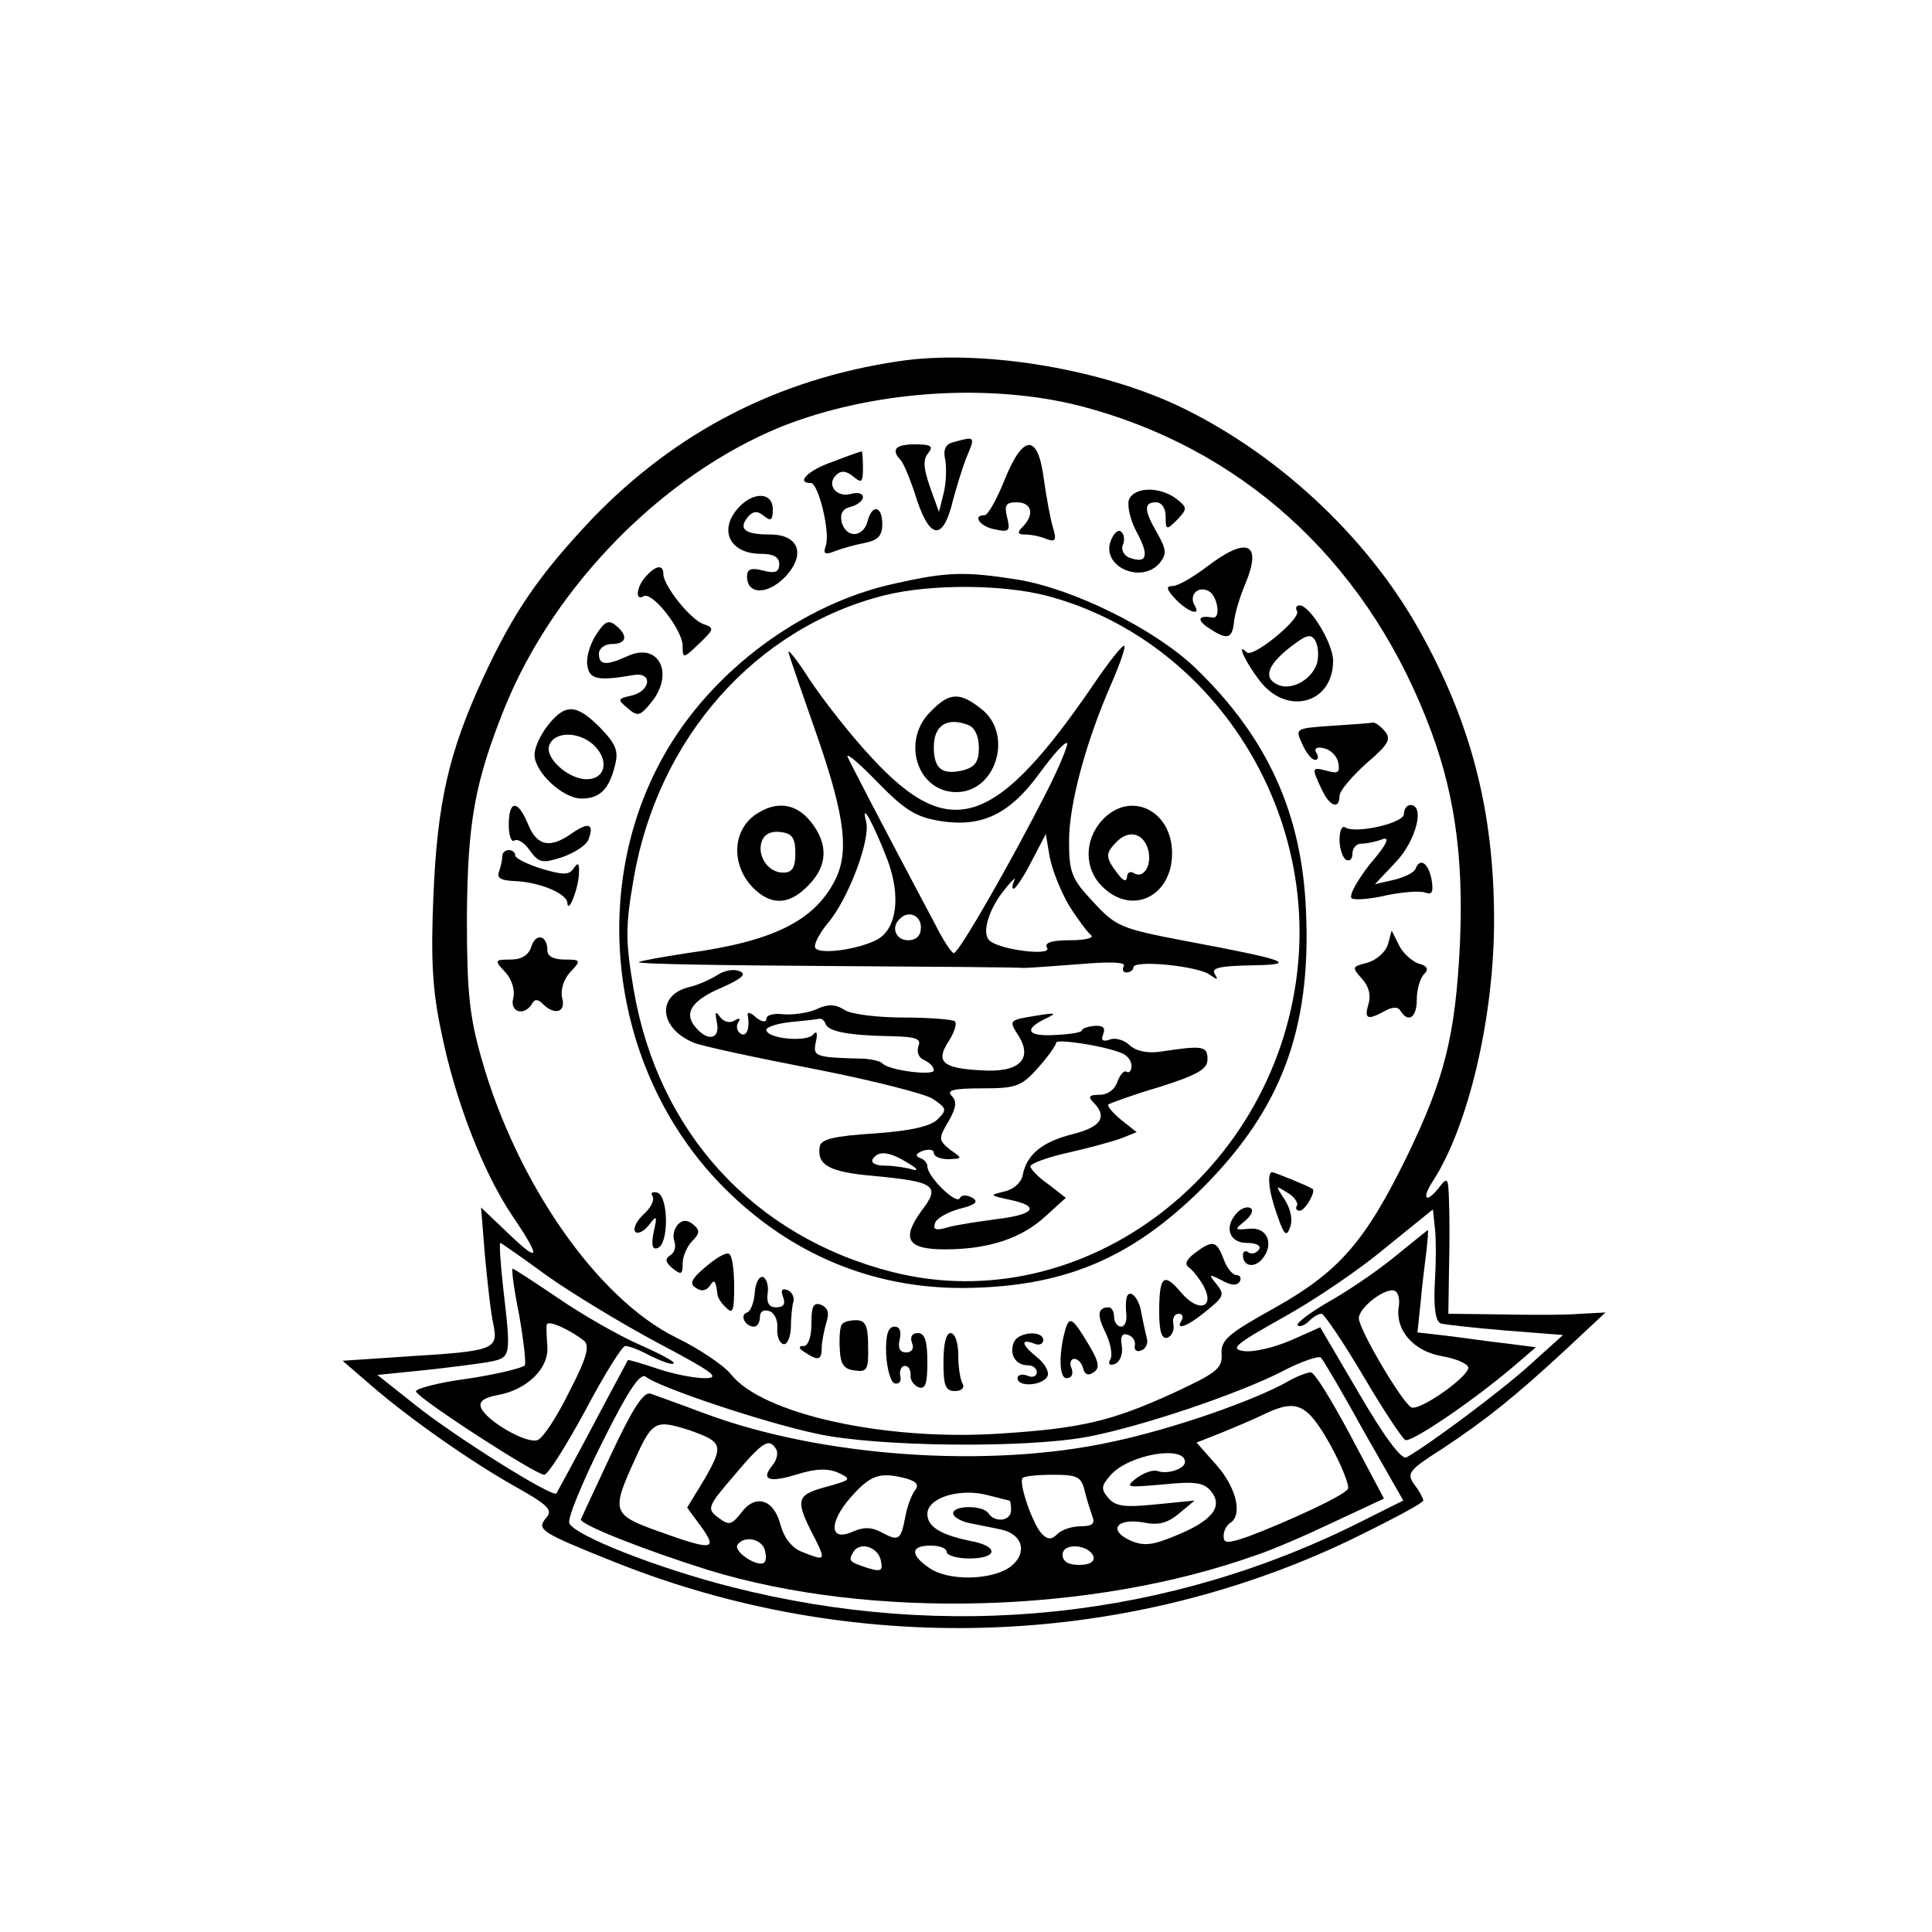 <?xml version="1.0" standalone="no"?>
<!DOCTYPE svg PUBLIC "-//W3C//DTD SVG 20010904//EN"
 "http://www.w3.org/TR/2001/REC-SVG-20010904/DTD/svg10.dtd">
<svg version="1.0" xmlns="http://www.w3.org/2000/svg"
 width="300pt" height="300pt" viewBox="0 0 300 300"
 preserveAspectRatio="xMidYMid meet">
<g transform="translate(0,300) scale(0.1,-0.1)"
fill="#000000" stroke="none">
<path d="M1395 2439 c-188 -28 -346 -110 -476 -245 -81 -86 -121 -143 -169
-247 -53 -115 -71 -193 -77 -338 -4 -96 -2 -145 12 -210 21 -106 65 -219 110
-286 46 -68 44 -76 -6 -28 l-42 40 6 -75 c4 -41 9 -89 13 -106 8 -39 2 -42
-130 -50 l-104 -7 44 -38 c60 -52 157 -120 227 -159 48 -27 56 -35 45 -47 -15
-18 -10 -22 105 -68 369 -148 786 -136 1140 32 64 31 117 59 117 63 0 3 -6 15
-14 25 -12 17 -9 22 43 55 68 45 112 80 193 155 l61 57 -39 -2 c-21 -2 -76 -2
-122 -1 l-83 1 1 68 c1 37 1 85 0 107 -1 35 -2 38 -14 23 -21 -28 -30 -21 -11
8 55 85 95 254 95 405 0 170 -36 308 -117 452 -82 146 -223 276 -376 348 -125
58 -307 87 -432 68z m281 -69 c248 -64 439 -235 538 -484 44 -109 59 -213 53
-351 -7 -144 -24 -210 -82 -330 -65 -133 -106 -180 -206 -236 -72 -40 -84 -50
-82 -72 1 -22 -8 -29 -75 -60 -96 -44 -144 -55 -268 -63 -179 -12 -370 30
-419 92 -11 14 -50 40 -85 57 -122 60 -247 239 -302 432 -19 67 -23 103 -23
220 1 148 12 210 59 327 77 189 245 360 428 435 140 56 321 69 464 33z m552
-1361 c-2 -40 1 -60 9 -64 7 -2 53 -7 101 -11 l89 -7 -51 -46 c-44 -40 -155
-123 -192 -144 -8 -4 -35 33 -73 98 l-61 104 -45 -20 c-25 -11 -58 -19 -73
-17 -23 3 -15 10 60 52 49 27 121 76 160 109 l73 59 3 -28 c2 -15 2 -53 0 -85z
m-1380 11 c38 -27 115 -74 173 -105 87 -46 99 -55 73 -55 -17 0 -51 7 -74 15
-24 8 -44 14 -45 13 -1 -2 -26 -48 -55 -103 -29 -55 -55 -102 -56 -104 -6 -7
-159 89 -220 138 l-58 46 69 7 c39 4 85 10 103 13 36 7 36 6 23 118 -4 37 -6
67 -4 67 1 0 33 -22 71 -50z m1270 -243 l61 -107 -60 -30 c-303 -154 -647
-190 -984 -104 -114 29 -244 80 -251 99 -3 7 20 63 51 125 41 82 59 109 68
102 20 -16 180 -70 264 -88 94 -21 327 -23 422 -5 84 16 232 66 301 101 30 16
58 25 61 22 4 -4 34 -55 67 -115z"/>
<path d="M1479 2313 c-11 -3 -15 -12 -11 -28 2 -14 1 -37 -3 -52 l-7 -28 -14
39 c-10 29 -11 42 -3 52 9 11 5 14 -20 14 -31 0 -38 -8 -22 -25 5 -6 16 -33
25 -62 21 -62 41 -62 56 1 6 22 15 51 20 64 15 35 15 35 -21 25z"/>
<path d="M1560 2255 c-12 -30 -26 -55 -31 -55 -20 0 -7 -18 16 -22 22 -5 24
-2 19 18 -5 20 -2 24 15 24 23 0 28 -19 9 -38 -9 -9 -8 -12 4 -12 9 0 24 -3
33 -7 14 -5 16 -2 10 18 -4 13 -10 46 -14 74 -9 72 -32 72 -61 0z"/>
<path d="M1293 2283 c-38 -13 -58 -33 -34 -33 12 0 31 -79 23 -98 -4 -12 -1
-14 14 -8 10 4 31 10 47 13 20 4 27 11 27 29 0 29 -16 32 -23 4 -7 -25 -33
-26 -40 -1 -3 13 1 21 14 24 11 3 19 10 19 15 0 6 -8 8 -19 5 -22 -6 -38 14
-23 29 8 8 16 7 27 -2 13 -11 15 -9 15 14 0 14 -1 26 -2 25 -2 0 -22 -7 -45
-16z"/>
<path d="M1753 2224 c-3 -9 2 -32 12 -50 20 -37 16 -50 -11 -40 -9 3 -14 13
-10 21 3 8 1 17 -4 20 -5 3 -12 -5 -16 -17 -12 -39 49 -65 77 -32 11 14 10 21
-4 46 -21 36 -21 48 -2 48 9 0 15 -9 15 -22 0 -21 1 -22 18 -5 16 17 16 19 -2
33 -26 19 -65 18 -73 -2z"/>
<path d="M1147 2212 c-32 -35 -14 -72 35 -72 19 0 28 -5 28 -16 0 -12 -6 -15
-25 -10 -19 5 -25 2 -25 -9 0 -28 30 -29 57 -3 35 35 25 68 -21 68 -39 0 -50
8 -35 27 9 10 15 10 25 2 11 -9 14 -7 14 10 0 27 -30 28 -53 3z"/>
<path d="M1874 2120 c-21 -16 -45 -30 -53 -30 -11 0 -10 -5 4 -20 19 -20 41
-28 30 -10 -9 15 4 30 20 23 15 -5 22 -44 8 -42 -22 4 -25 -3 -8 -15 30 -20
38 -19 41 7 1 13 9 40 18 61 26 63 3 74 -60 26z"/>
<path d="M1003 2105 c-15 -16 -17 -39 -4 -31 13 9 61 -52 61 -77 0 -20 1 -20
25 3 24 23 25 25 7 31 -21 8 -62 60 -62 78 0 15 -12 13 -27 -4z"/>
<path d="M1390 2094 c-144 -31 -284 -135 -358 -265 -122 -214 -82 -499 93
-674 102 -102 228 -155 369 -155 157 1 262 45 373 155 122 122 169 246 161
429 -6 153 -60 271 -172 379 -64 61 -190 123 -276 137 -82 13 -110 12 -190 -6z
m235 -19 c244 -64 413 -309 391 -568 -28 -325 -333 -558 -631 -482 -215 55
-363 217 -401 438 -13 77 -13 97 0 173 38 219 190 390 391 440 70 17 180 17
250 -1z"/>
<path d="M1225 1985 c3 -11 24 -71 46 -134 41 -120 48 -175 25 -219 -32 -62
-96 -94 -229 -112 -39 -6 -73 -12 -75 -14 -2 -3 128 -5 290 -6 161 -1 300 -2
308 -3 8 0 48 3 88 6 46 4 71 3 67 -3 -3 -6 -1 -10 4 -10 6 0 11 4 11 8 0 12
102 2 119 -12 12 -8 13 -8 7 2 -5 9 8 12 56 13 76 1 59 8 -102 38 -99 19 -107
22 -142 60 -34 36 -38 46 -38 95 0 57 26 154 66 245 13 30 22 56 20 58 -2 3
-22 -22 -44 -54 -155 -228 -226 -252 -348 -120 -32 34 -75 89 -97 122 -21 33
-36 51 -32 40z m399 -217 c-54 -106 -135 -248 -143 -248 -3 0 -16 19 -28 43
-84 158 -132 251 -137 262 -2 7 19 -11 47 -40 43 -44 60 -54 98 -60 64 -10
107 11 153 74 21 29 40 50 43 47 2 -2 -12 -37 -33 -78z m-246 -103 c21 -56 15
-107 -16 -124 -28 -15 -89 -24 -96 -13 -3 5 6 22 19 38 32 37 67 130 60 158
-9 34 11 -2 33 -59z m282 -71 c13 -21 29 -42 34 -46 6 -4 -8 -8 -32 -8 -30 0
-41 -4 -36 -12 8 -13 -75 -3 -90 12 -12 12 0 50 25 80 11 14 18 19 14 13 -3
-7 -4 -13 -1 -13 3 0 16 19 28 43 l22 42 6 -36 c4 -20 17 -53 30 -75z m-230
-34 c0 -13 -7 -20 -20 -20 -19 0 -27 20 -13 33 13 14 33 6 33 -13z"/>
<path d="M1445 1895 c-46 -45 -21 -125 40 -125 62 0 89 90 39 129 -34 27 -50
26 -79 -4z m59 -21 c10 -4 16 -18 16 -35 0 -22 -6 -30 -24 -35 -33 -8 -46 2
-46 36 0 34 21 47 54 34z"/>
<path d="M1173 1735 c-40 -28 -37 -89 6 -122 25 -19 50 -15 76 12 30 30 32 64
4 99 -23 29 -54 33 -86 11z m62 -60 c0 -23 -5 -30 -19 -30 -24 0 -41 27 -33
49 4 11 15 16 29 14 18 -2 23 -9 23 -33z"/>
<path d="M1712 1727 c-29 -31 -29 -77 1 -105 46 -44 107 -13 107 53 0 67 -65
98 -108 52z m71 -47 c6 -23 -7 -45 -22 -36 -6 4 -11 1 -11 -6 -1 -8 -6 -6 -15
6 -19 25 -19 31 0 50 19 18 41 12 48 -14z"/>
<path d="M1114 1486 c-11 -7 -31 -16 -45 -19 -50 -13 -45 -64 8 -86 15 -6 100
-24 188 -41 87 -17 170 -38 183 -46 22 -15 23 -17 8 -32 -11 -11 -42 -18 -98
-22 -63 -4 -83 -9 -85 -20 -5 -29 14 -40 84 -46 95 -9 104 -15 74 -54 -32 -44
-22 -60 36 -60 68 0 119 17 156 51 l32 29 -27 21 c-16 11 -28 24 -28 28 0 4
26 14 58 21 31 7 68 17 82 22 l25 10 -24 19 c-13 11 -22 21 -20 24 3 2 38 15
79 27 60 19 75 28 75 43 0 21 -7 22 -73 12 -21 -3 -38 1 -48 10 -8 8 -22 12
-30 9 -11 -4 -15 -2 -11 8 4 10 0 14 -14 13 -10 -1 -19 -4 -19 -7 0 -3 -18 -6
-40 -7 -44 -3 -52 8 -17 25 19 9 17 10 -13 5 -44 -7 -44 -7 -28 -32 22 -36 0
-57 -58 -53 -60 3 -72 13 -51 45 9 14 13 27 10 31 -4 3 -39 6 -80 6 -40 0 -82
5 -92 12 -14 9 -26 9 -43 1 -13 -6 -36 -9 -51 -8 -15 2 -27 -1 -27 -7 0 -6 -7
-5 -16 2 -8 8 -14 9 -13 4 4 -21 -2 -35 -11 -29 -6 4 -7 11 -4 17 5 7 2 8 -6
3 -7 -4 -16 -2 -22 6 -7 10 -8 8 -5 -8 6 -27 -14 -31 -33 -8 -19 22 -6 42 42
62 31 14 38 21 26 25 -8 4 -24 1 -34 -6z m168 -76 c4 -12 38 -18 102 -19 39
-1 47 -4 42 -16 -3 -9 1 -18 9 -21 8 -4 15 -10 15 -16 0 -9 -71 0 -80 11 -3 3
-15 6 -27 7 -79 2 -81 3 -76 27 3 13 1 17 -4 11 -9 -13 -73 -7 -73 7 0 4 17
10 38 12 20 2 40 4 44 5 3 1 8 -2 10 -8z m459 -45 c9 -3 16 -12 16 -20 0 -8
-4 -12 -8 -9 -4 2 -10 -5 -14 -16 -4 -12 -15 -20 -28 -20 -16 0 -18 -3 -9 -12
22 -22 12 -38 -32 -49 -48 -12 -72 -32 -78 -64 -2 -11 -14 -22 -28 -25 -24 -6
-24 -6 8 -13 48 -10 39 -23 -20 -30 -29 -4 -64 -9 -77 -13 -17 -5 -23 -4 -19
7 2 7 20 17 38 22 25 6 30 11 20 17 -9 5 -17 5 -20 -1 -6 -9 -50 34 -50 50 0
5 -5 11 -12 13 -7 3 -6 7 5 11 9 3 17 2 17 -3 0 -6 10 -10 23 -10 22 1 22 1 2
15 -18 15 -18 17 -2 44 12 21 13 31 5 39 -9 9 2 12 47 12 53 0 61 3 87 32 15
17 28 35 28 39 0 6 71 -4 101 -16z m-331 -171 c14 -8 17 -13 7 -10 -10 3 -30
6 -43 6 -14 0 -22 4 -19 10 9 14 26 12 55 -6z"/>
<path d="M2014 2051 c7 -11 -68 -73 -78 -64 -17 17 -3 -14 20 -44 42 -55 114
-36 114 31 0 27 -36 86 -52 86 -5 0 -7 -4 -4 -9z m31 -81 c-8 -25 -38 -42 -59
-34 -25 10 -19 30 16 58 27 21 34 23 41 10 4 -8 5 -23 2 -34z"/>
<path d="M926 2015 c-10 -15 -16 -36 -14 -48 3 -22 16 -25 73 -15 29 4 25 -25
-4 -32 -22 -5 -23 -6 -6 -20 15 -13 19 -12 36 9 37 45 12 95 -37 72 -33 -15
-44 -14 -44 4 0 8 9 15 20 15 23 0 26 13 6 29 -11 9 -17 6 -30 -14z"/>
<path d="M851 1874 c-12 -15 -21 -35 -21 -46 0 -27 44 -68 73 -68 28 0 43 14
52 52 6 22 1 33 -23 58 -37 37 -54 38 -81 4z m74 -34 c21 -23 14 -50 -14 -50
-29 0 -66 34 -58 53 9 23 50 21 72 -3z"/>
<path d="M2068 1873 c-57 -4 -57 -4 -46 -28 6 -14 15 -25 20 -25 5 0 6 5 2 11
-4 7 1 10 12 7 10 -2 20 -12 22 -22 3 -15 0 -18 -17 -13 -24 6 -25 6 -9 -28
12 -27 28 -33 28 -11 0 8 19 30 41 50 35 30 40 38 29 51 -7 8 -15 14 -19 13
-3 -1 -32 -3 -63 -5z"/>
<path d="M790 1719 c0 -16 4 -28 9 -24 5 3 16 -4 24 -16 14 -19 19 -20 50 -10
20 7 38 19 41 28 9 24 0 27 -26 9 -34 -24 -54 -20 -68 14 -16 39 -30 38 -30
-1z"/>
<path d="M2180 1736 c0 -14 -74 -31 -91 -21 -5 4 -9 -5 -9 -19 0 -14 5 -28 10
-31 6 -3 10 1 10 9 0 9 6 16 14 16 8 0 23 3 33 7 12 4 6 -9 -20 -39 -20 -26
-33 -49 -28 -53 5 -3 30 -1 55 5 25 5 51 7 59 4 11 -4 13 1 10 20 -5 26 -18
35 -25 17 -1 -5 -16 -13 -33 -17 l-30 -7 33 35 c31 33 45 88 22 88 -5 0 -10
-6 -10 -14z"/>
<path d="M780 1671 c0 -5 -2 -16 -5 -24 -4 -10 2 -14 22 -15 39 -1 83 -19 84
-34 1 -19 18 24 18 47 1 15 -2 16 -8 7 -7 -11 -16 -11 -50 -1 -22 7 -41 16
-41 21 0 4 -4 8 -10 8 -5 0 -10 -4 -10 -9z"/>
<path d="M825 1530 c-4 -13 -15 -20 -32 -20 -25 0 -26 -1 -8 -20 10 -11 15
-28 12 -40 -6 -21 16 -29 29 -9 4 8 9 8 17 0 18 -18 36 -13 30 9 -3 12 2 29
12 40 18 19 17 20 -8 20 -17 0 -27 5 -27 14 0 24 -18 28 -25 6z"/>
<path d="M2155 1533 c-4 -12 -18 -24 -32 -28 -24 -6 -24 -7 -8 -25 11 -12 14
-26 10 -39 -7 -23 -2 -26 25 -11 13 7 21 7 25 0 12 -19 25 -10 25 18 0 15 5
33 11 39 8 8 6 13 -9 17 -10 4 -24 16 -30 29 l-11 22 -6 -22z"/>
<path d="M1971 1163 c0 -10 6 -33 13 -52 10 -29 14 -32 19 -17 5 11 1 29 -8
43 -15 23 -15 23 4 11 11 -6 17 -16 15 -20 -3 -4 -1 -8 4 -8 9 0 26 31 20 34
-10 6 -60 26 -63 26 -3 0 -5 -8 -4 -17z"/>
<path d="M1013 1143 c4 -6 -2 -18 -13 -28 -11 -10 -17 -22 -14 -27 3 -5 13 -1
21 9 13 17 14 16 8 -10 -4 -20 -2 -28 6 -25 18 6 17 80 0 86 -8 2 -11 0 -8 -5z"/>
<path d="M1922 1118 c-22 -22 -14 -48 14 -48 14 0 23 -4 19 -10 -4 -6 -11 -8
-16 -5 -5 4 -9 2 -9 -4 0 -17 17 -21 30 -6 19 23 8 50 -20 47 -23 -2 -24 -2
-7 12 10 8 14 17 9 20 -5 3 -14 0 -20 -6z"/>
<path d="M1053 1099 c-6 -6 -9 -18 -6 -26 3 -8 1 -18 -6 -22 -9 -6 -8 -11 4
-21 13 -10 15 -9 15 8 0 11 7 27 15 35 12 12 12 17 1 26 -9 7 -16 7 -23 0z"/>
<path d="M1855 1054 c-13 -10 -16 -17 -9 -22 6 -4 16 -17 23 -29 18 -34 -8
-42 -35 -10 -27 32 -34 26 -34 -30 0 -31 4 -43 13 -40 6 2 11 11 9 21 -2 9 2
16 8 16 6 0 8 -4 5 -10 -11 -17 9 -10 39 15 26 21 28 25 15 41 -13 16 -12 16
8 6 14 -8 24 -9 28 -2 3 5 1 10 -5 10 -6 0 -15 11 -20 25 -11 29 -17 30 -45 9z"/>
<path d="M1096 1033 c-23 -19 -26 -27 -15 -33 8 -6 16 -4 21 3 7 11 9 10 12
-12 0 -6 7 -16 14 -22 10 -10 12 -4 12 33 0 26 -3 49 -8 51 -4 3 -20 -6 -36
-20z"/>
<path d="M1172 993 c-1 -16 -7 -30 -12 -31 -12 -4 -3 -22 11 -22 5 0 9 7 9 15
0 9 6 12 15 9 8 -3 13 -15 12 -26 -1 -12 3 -23 9 -25 6 -2 11 9 12 24 0 16 2
35 4 42 2 7 -3 16 -10 18 -8 3 -10 -1 -6 -11 4 -11 1 -16 -11 -16 -11 0 -15 7
-13 22 2 11 -2 23 -7 25 -6 2 -12 -9 -13 -24z"/>
<path d="M1749 983 c-1 -5 -1 -16 0 -25 1 -10 -3 -18 -8 -18 -6 0 -11 7 -11
15 0 8 -4 15 -8 15 -18 0 -19 -12 -5 -40 8 -17 11 -35 7 -41 -4 -7 -1 -10 7
-7 8 3 13 15 11 28 -3 15 1 21 10 17 7 -2 12 -10 10 -17 -1 -6 3 -10 10 -7 7
2 11 11 9 18 -2 8 -6 26 -9 42 -4 24 -20 38 -23 20z"/>
<path d="M1260 945 c0 -21 -5 -35 -12 -35 -9 0 -8 -4 2 -10 21 -14 26 -12 26
8 0 9 4 27 7 38 5 15 3 23 -8 28 -12 4 -15 -2 -15 -29z"/>
<path d="M1307 943 c-3 -5 -4 -21 -3 -38 1 -23 6 -31 23 -33 19 -3 22 1 21 37
0 33 -4 41 -19 41 -10 0 -20 -3 -22 -7z"/>
<path d="M1655 938 c-11 -37 -11 -78 1 -78 8 0 11 6 8 15 -4 8 -1 15 4 15 6 0
12 -7 14 -15 2 -9 8 -12 16 -6 10 6 9 16 -8 44 -24 40 -29 43 -35 25z"/>
<path d="M1376 898 c1 -23 7 -44 13 -46 7 -2 11 3 9 11 -2 9 2 16 7 16 6 0 9
-6 9 -14 -1 -8 5 -16 12 -19 11 -4 14 5 14 39 0 33 -4 45 -15 45 -9 0 -12 -6
-9 -15 4 -9 0 -15 -9 -15 -10 0 -13 7 -10 20 3 13 0 20 -8 20 -10 0 -14 -13
-13 -42z"/>
<path d="M1465 885 c0 -37 3 -45 18 -45 10 0 15 5 12 11 -4 6 -7 26 -7 45 0
19 -5 34 -12 34 -7 0 -11 -17 -11 -45z"/>
<path d="M1574 915 c-7 -18 3 -35 22 -35 8 0 14 -5 14 -11 0 -6 -7 -9 -15 -5
-8 3 -15 1 -15 -4 0 -14 37 -12 46 2 4 6 -2 19 -14 29 -25 20 -29 31 -7 23 8
-4 15 -1 15 5 0 16 -40 13 -46 -4z"/>
<path d="M2165 1048 c-27 -22 -74 -54 -103 -70 -29 -17 -50 -33 -47 -36 3 -3
11 0 17 6 7 7 15 12 20 12 4 0 33 -43 64 -95 31 -53 61 -98 66 -101 8 -5 102
58 168 114 l35 30 -47 6 c-27 3 -68 9 -93 12 l-44 5 5 47 c2 26 7 62 9 80 2
17 3 32 2 32 -1 -1 -24 -19 -52 -42z m7 -77 c-6 -37 24 -70 68 -77 22 -4 40
-12 40 -18 -1 -15 -78 -69 -89 -61 -15 9 -81 121 -81 138 0 16 39 47 55 43 6
-2 9 -13 7 -25z"/>
<path d="M806 959 c7 -40 11 -75 9 -79 -3 -4 -43 -14 -90 -21 -46 -6 -82 -16
-79 -20 8 -14 186 -129 199 -129 6 0 34 45 64 100 29 55 57 100 62 100 6 0 24
-7 40 -16 17 -8 33 -14 35 -11 3 2 -21 15 -53 29 -32 14 -88 46 -126 72 -37
25 -69 46 -71 46 -2 0 2 -32 10 -71z m101 -41 c9 -8 4 -27 -23 -79 -19 -39
-41 -72 -49 -75 -17 -7 -80 30 -88 50 -4 10 5 16 27 20 44 8 78 41 76 74 -1
15 -2 31 -1 35 1 8 35 -7 58 -25z"/>
<path d="M2000 855 c-53 -30 -179 -74 -274 -94 -193 -42 -453 -23 -634 45 -37
14 -74 27 -82 30 -11 3 -28 -24 -60 -92 -25 -53 -46 -99 -48 -103 -3 -8 102
-49 198 -79 251 -77 595 -68 850 23 25 8 80 32 122 52 l77 36 -52 98 c-29 54
-56 99 -62 98 -5 0 -21 -6 -35 -14z m66 -99 c18 -33 30 -64 27 -68 -5 -10 -94
-51 -155 -74 -32 -11 -38 -11 -38 1 0 8 5 17 10 20 20 12 10 55 -21 90 l-31
35 38 15 c22 9 53 22 69 30 49 23 65 15 101 -49z m-995 23 c51 -18 53 -23 24
-74 l-28 -46 22 -30 c26 -36 17 -37 -66 -7 -73 26 -74 31 -37 112 27 60 32 62
85 45z m134 -29 c4 -6 1 -18 -6 -26 -18 -22 -5 -27 40 -13 29 9 47 9 63 2 21
-10 20 -11 -20 -22 -47 -13 -48 -20 -15 -83 15 -31 14 -32 -21 -18 -16 6 -28
21 -34 42 -10 40 -39 49 -61 19 -15 -19 -19 -20 -35 -8 -19 14 -18 17 24 66
44 52 54 59 65 41z m635 -20 c0 -11 -28 -20 -43 -14 -7 2 -21 -3 -32 -11 -19
-15 -16 -15 41 -10 49 5 63 3 74 -10 20 -24 3 -46 -53 -69 -38 -16 -51 -17
-72 -8 -35 16 -21 35 20 28 24 -5 38 -1 56 14 l24 20 -60 -6 c-49 -5 -63 -3
-74 10 -12 14 -11 19 4 36 29 32 115 46 115 20z m-432 -26 c16 -5 19 -10 13
-18 -5 -6 -12 -24 -15 -40 -7 -37 -10 -40 -36 -26 -16 9 -29 9 -45 2 -37 -17
-39 13 -4 53 31 35 45 40 87 29z m276 -18 c3 -13 9 -31 12 -40 5 -12 0 -16
-18 -16 -13 0 -29 -5 -36 -12 -9 -9 -15 -9 -24 0 -14 14 -37 80 -30 87 3 3 24
5 48 5 36 0 43 -3 48 -24z m-117 -16 c2 0 3 -7 3 -15 0 -17 -25 -20 -35 -5 -8
13 -55 13 -55 0 0 -5 11 -12 25 -15 14 -3 36 -7 49 -10 34 -7 42 -36 16 -57
-28 -22 -98 -24 -128 -2 -29 20 -28 34 3 34 14 0 25 -4 25 -10 0 -5 16 -10 35
-10 42 0 47 17 8 26 -52 10 -73 23 -73 43 0 26 52 41 95 29 16 -4 31 -8 32 -8z
m-380 -75 c3 -9 3 -18 0 -21 -9 -9 -48 16 -42 27 9 14 35 11 42 -6z m181 -19
c3 -15 0 -17 -20 -11 -30 10 -31 11 -23 25 10 17 39 8 43 -14z m330 7 c2 -8
-6 -13 -22 -13 -17 0 -26 5 -26 16 0 19 41 16 48 -3z"/>
</g>
</svg>
